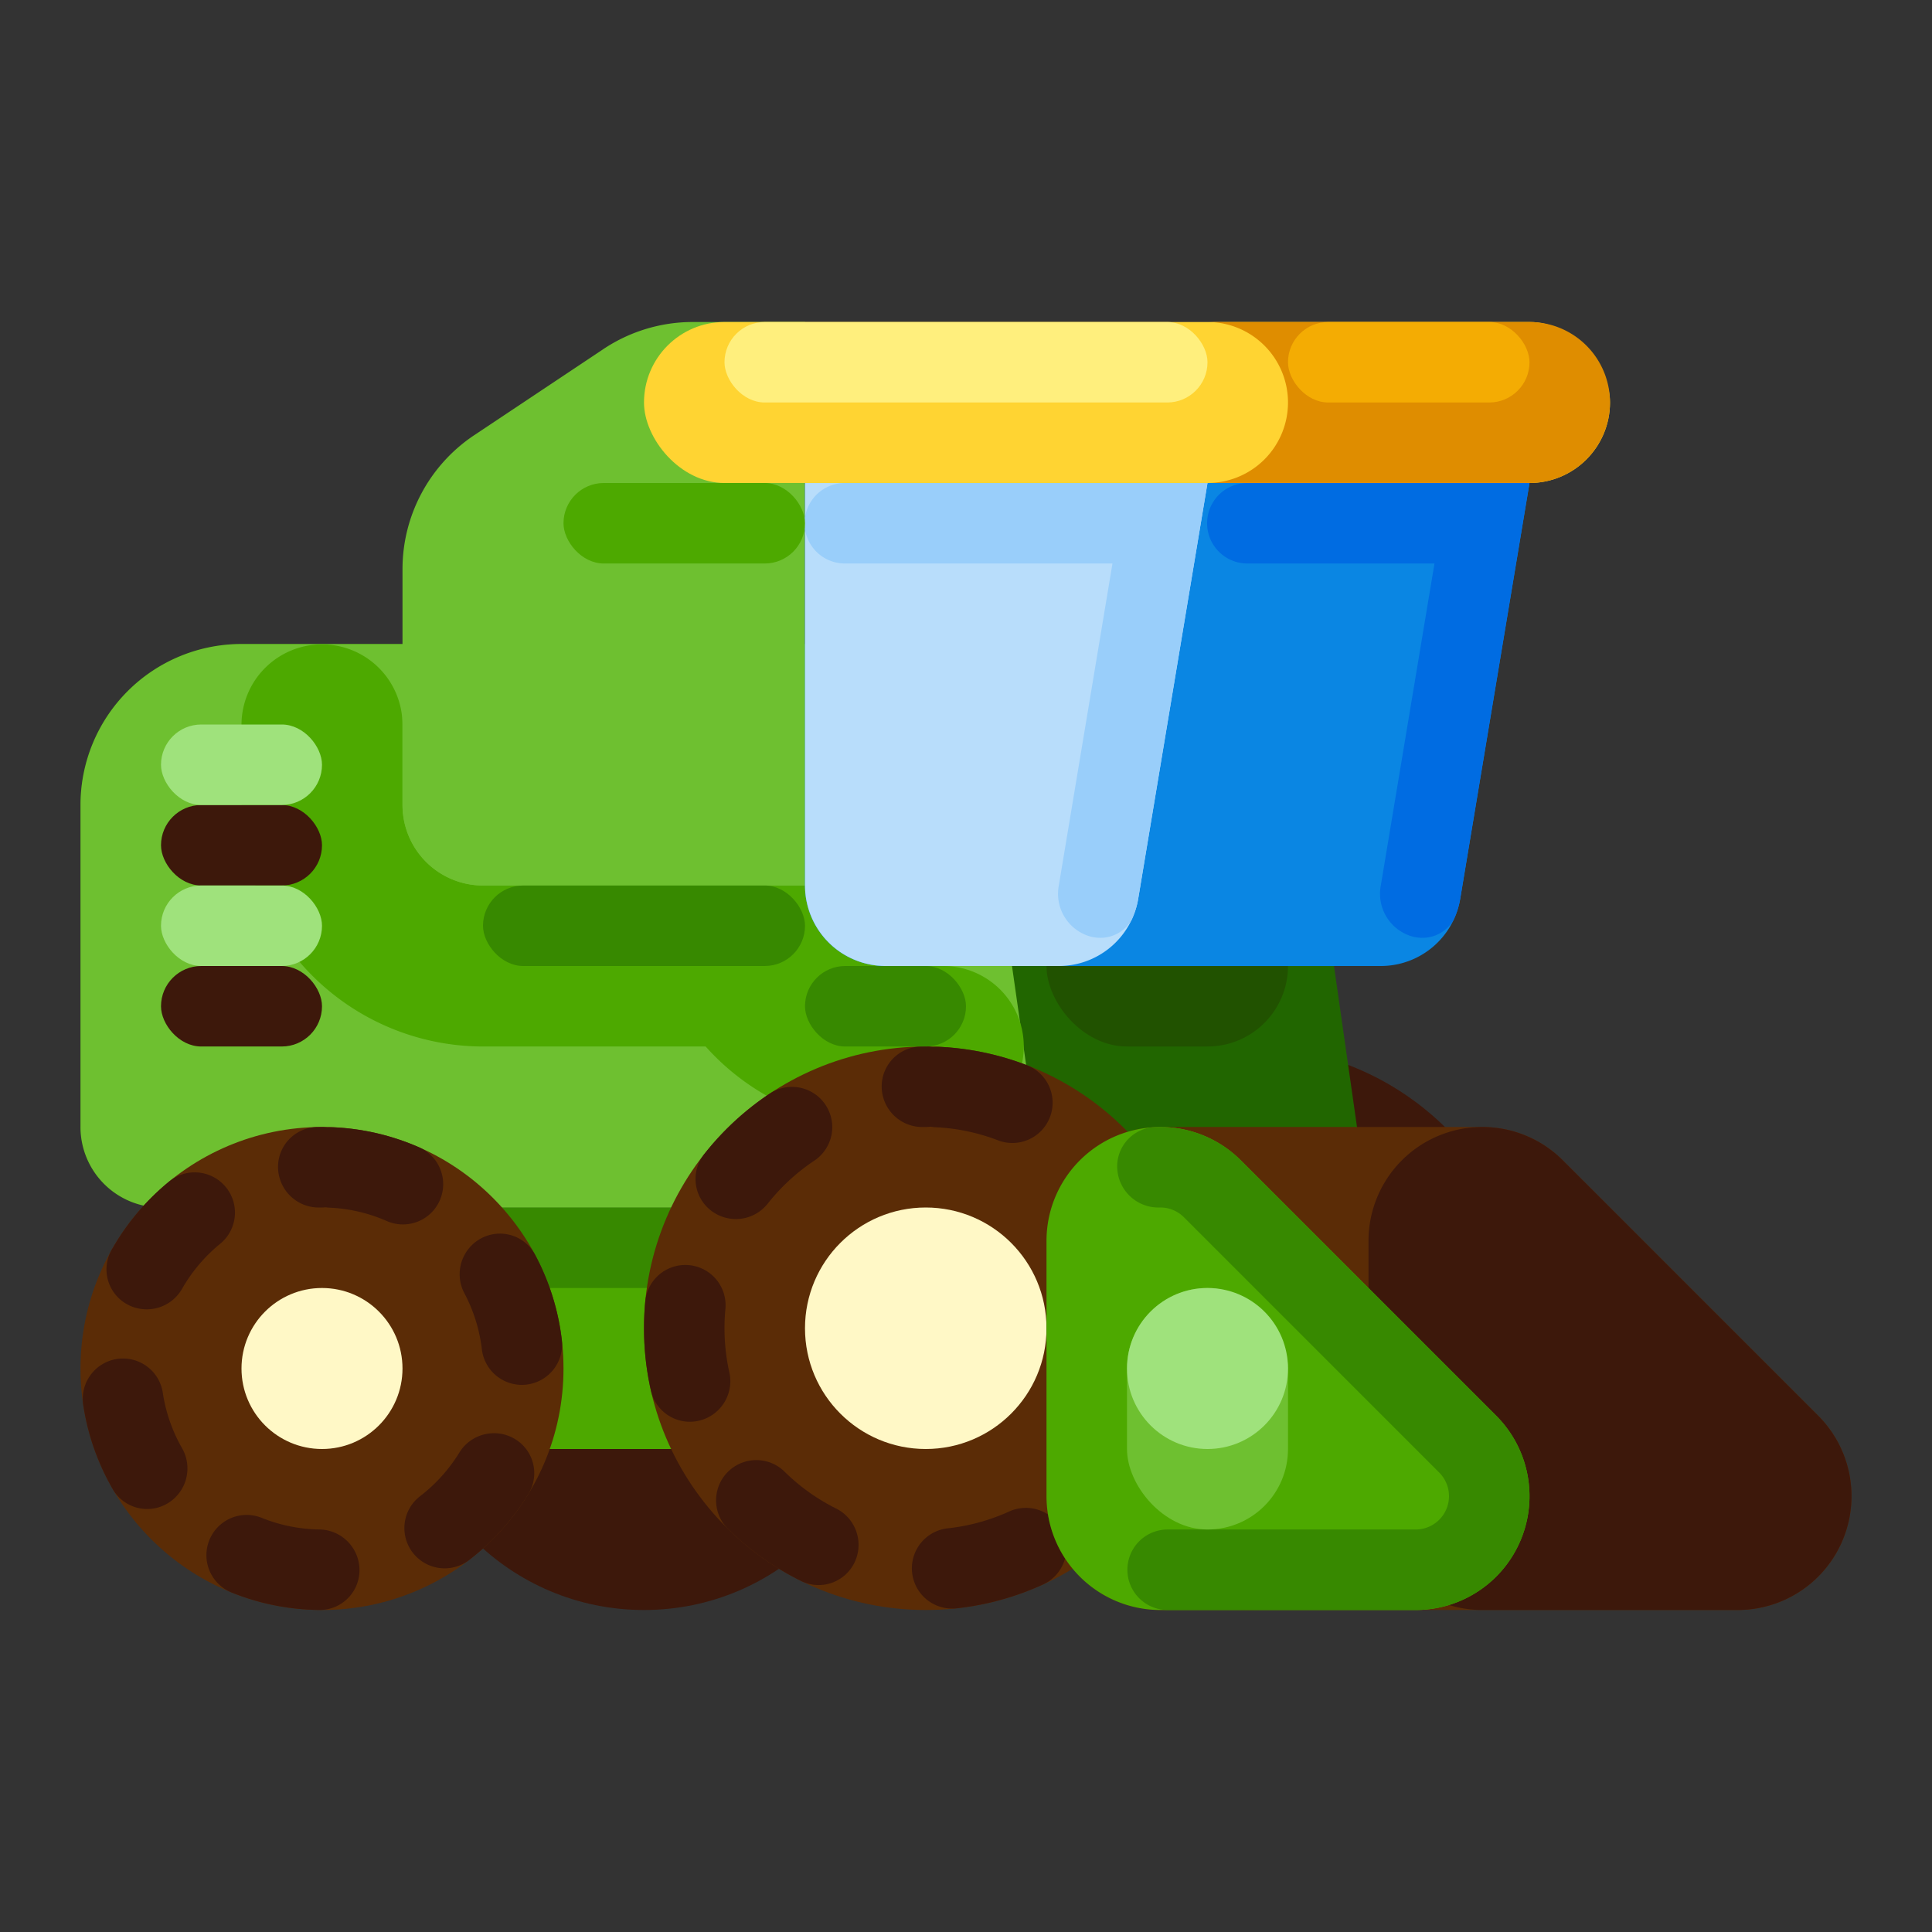 <svg xmlns="http://www.w3.org/2000/svg" viewBox="0 0 512 512"><rect x="0" y="0" width="512" height="512" fill="#333333" stroke="none"/><title>Artboard 130</title><g id="Harvester"><circle cx="170.667" cy="362.667" r="64" style="fill:#3d180b"/><circle cx="330.667" cy="352" r="74.667" style="fill:#3d180b"/><rect x="64" y="256" width="277.333" height="128" style="fill:#4da900"/><rect x="64" y="298.667" width="128" height="42.667" rx="21.333" ry="21.333" style="fill:#378900"/><path d="M341.333,170.667H64a42.667,42.667,0,0,0-42.667,42.667v85.333A21.333,21.333,0,0,0,42.667,320h320Z" style="fill:#216600"/><rect x="277.333" y="234.667" width="64" height="42.667" rx="21.333" ry="21.333" style="fill:#215200"/><path d="M256,170.667H64a42.667,42.667,0,0,0-42.667,42.667v85.333A21.333,21.333,0,0,0,42.667,320H277.333Z" style="fill:#6ec030"/><path d="M85.333,170.768A21.333,21.333,0,0,0,64,192.101v21.232a64.072,64.072,0,0,0,64,64h17.787q.294,0,.587-.008.293.008.587.008h40.043a63.858,63.858,0,0,0,47.664,21.333h15.313a21.333,21.333,0,0,0,0-42.667H234.667a21.334,21.334,0,0,1-21.333-21.333H146.96q-.294,0-.587.008-.293-.008-.587-.008H128a21.334,21.334,0,0,1-21.333-21.333V192.101A21.333,21.333,0,0,0,85.333,170.768Z" style="fill:#4da900"/><path d="M125.666,115.334l34.252-22.834a42.667,42.667,0,0,1,23.667-7.166h29.748V234.667H128a21.333,21.333,0,0,1-21.333-21.333V150.835A42.667,42.667,0,0,1,125.666,115.334Z" style="fill:#6ec030"/><circle cx="245.333" cy="352" r="74.667" style="fill:#5b2c06"/><path d="M245.333,277.333h-.127c-.038 0-.075 0-.113 0h-.004c-.382.001-.759.005-1.14.012A10.568,10.568,0,0,0,233.657,288.09a10.766,10.766,0,0,0,10.747,10.583l.084-0.0.846-.007a10.726,10.726,0,0,0,1.297-.088,10.756,10.756,0,0,0,1.29.149l.841.047c.13.007.259.012.389.014q.223.027.45.045a52.996,52.996,0,0,1,14.789,3.332,10.667,10.667,0,1,0,7.625-19.924q-.416-.159-.835-.314l-.019-.007q-.1-.037-.201-.074l-.031-.011-.055-.02-.042-.015-.068-.025-.062-.022-.045-.016-.053-.019-.041-.015-.088-.031-.025-.009-.071-.025-.032-.012-.08-.028-.015-.005-.097-.035-.021-.007-.083-.029-.017-.006c-.067-.024-.139-.049-.206-.072l-.008-.003a74.183,74.183,0,0,0-12.766-3.193l-0-0-.109-.017-.01-.002c-.072-.011-.146-.023-.218-.034l-.019-.003-.098-.015-.01-.001c-.036-.006-.072-.011-.108-.016l-.018-.003-.088-.013-.026-.004-.103-.015-.009-.001-.095-.014-.034-.005-.073-.01-.034-.005-.095-.013-.043-.006-.056-.008-.052-.007-.05-.007-.088-.012-.047-.007-.058-.008-.04-.006-.211-.028-.028-.004-.069-.009-.018-.002c-.079-.01-.158-.021-.237-.031l-.003-0q-1.801-.23-3.628-.374c-.178-.014-.355-.024-.531-.029q-.219-.025-.442-.041c-.064-.004-.132-.009-.196-.013h-0q-.183-.012-.366-.022l-.002-0c-.035-.002-.071-.004-.106-.006-.3-.017-.603-.032-.904-.046q-.196-.007-.391-.007a10.686,10.686,0,0,0-1.205.068,10.685,10.685,0,0,0-1.599-.136c-.065-0-.132-0-.197-0ZM209.877,288.035a10.617,10.617,0,0,0-5.907,1.792q-2.225,1.483-4.334,3.118l-.002.002c-.087.067-.173.135-.259.202l-.006.005-.192.15-.002.002-.058.046-.018.014c-.058.046-.115.091-.173.137l-.017.014-.052.041-.024.019-.159.128-.031.025-.042.034-.036.029-.041.033-.067.054-.038.03-.039.032-.038.031-.045.037-.031.025-.071.058-.031.025-.049.04-.029.023-.057.047-.022.018c-.023.019-.05.041-.074.061l-.027.022-.051.042-.028.023-.065.054-.012.01-.077.064-.02.017c-.022.018-.043.035-.064.053l-.014.012c-.054.045-.11.092-.164.137l-.008.007-.076.064-.007.006c-.054.045-.112.094-.166.14l-.008.007a75.09,75.09,0,0,0-9.046,9.083q-.157.188-.303.381c-.096.106-.19.215-.282.325-.14.172-.277.34-.416.513q-.225.281-.448.563c-.042.053-.083.105-.124.158a10.566,10.566,0,0,0,1.834,14.773,10.766,10.766,0,0,0,15.045-1.726l.525-.656c.081-.101.16-.203.237-.306q.152-.167.298-.341a53.697,53.697,0,0,1,11.338-10.151,10.667,10.667,0,0,0-5.926-19.543Zm-28.27,47.196a10.669,10.669,0,0,0-10.603,9.623c-.089.938-.16,1.876-.214,2.824l-.001.01-.006.106-.001.017-.005.098-.001.023-.005.093-.001.027-.004.087-.002.032-.004.087-.001.029-.004.091-.001.025-.005.096-.001.021-.005.103-.001.014c-.005.119-.01.234-.015.354l-.001.021-.004.094-.001.033-.003.083-.001.036-.003.08-.001.041-.003.075-.001.044-.002.072-.001.046-.002.07-.001.046-.002.071-.001.047-.002.07-.001.046-.002.072-.001.045-.002.079-.001.036-.002.095-0.0.021-.003.118,0,.001-.002.115-.001.035-.001.081-.001.043-.001.074-.001.045-.001.073-.001.046-.001.07-.001.049-.001.068-.001.049-.001.068-0.0.048-.001.07-0.0.047-0.0.07-0.0.048-0.0.072-0.0.045-0.0.073-0.0.045-0.0.076-0.0.041-0.0.116h0l0.0.117 0.0.039 0.0.078 0.0.048 0.0.07 0.0.048 0.0.069 0.0.051 0.0.066 0.0.052.001.064.001.053.001.064.001.053.001.064.001.054.001.064.001.052.001.064.001.054.001.062.001.055.001.061.001.057.001.056.001.06.001.056.001.06.002.074.002.086.002.069.002.063.001.053.002.065.001.05.002.066.001.051.002.067.001.047.002.069.002.047.002.069.002.046.002.069.002.048.003.07.002.041.003.076.001.038.003.077.001.035.003.08.001.032.004.084.001.023.004.093 0.0.003q.015.331.032.661l.001.01.005.1.001.014.005.097.001.016.006.097.001.016.006.096.001.017.006.098.001.012.006.103 0.0.005a74.757,74.757,0,0,0,1.189,9.412q.05.263.113.52.034.221.078.442l.036.176.003.012q.028.135.057.271l.006.027.011.052.018.082.008.037.012.057.01.046.005.023q.06.275.121.549l.002.007.041.182a10.566,10.566,0,0,0,10.279,8.16,10.75,10.75,0,0,0,10.493-13.024l-.177-.817c-.027-.126-.057-.252-.089-.377-.022-.148-.047-.295-.075-.443A53.908,53.908,0,0,1,192,352q0-2.58.239-5.099a10.667,10.667,0,0,0-9.617-11.622q-.511-.048-1.015-.048Zm18.827,51.71a10.667,10.667,0,0,0-7.491,18.261c.048.048.095.094.144.141l.014.013.064.062.012.012.077.075h0l.074.072.014.014.07.068.004.004.078.076.005.005.07.068.013.012.071.068.004.004.078.075.006.006.068.065.017.016c.049.047.103.098.152.145l.008.008.069.065.012.011c.051.048.103.098.154.145l.01.009.067.063.013.013c.051.048.101.094.152.142l.016.015.063.058.015.014c.051.048.102.095.154.142l.013.012.066.061.013.012c.052.048.102.094.154.141l.015.014.064.058.015.013.076.07.009.008.066.06.02.019.062.056.015.013.078.07.007.006.068.061.02.019.064.057.012.011.077.069.014.012.062.055.022.02.06.054.017.015.076.067.015.014.06.053.023.021.064.057.011.01.075.066.022.02.055.048.024.021.062.054.015.013.073.064.026.022.048.042.032.027.058.05.027.023.061.053.029.025.049.043.027.023.067.057.024.021.058.05.028.024.048.041.03.026.071.06.025.021.049.041.037.031.04.033.035.03.069.058.032.027.044.036.037.031.036.03.041.034.038.032.069.057.032.027.046.038.024.02c.054.044.107.089.161.133l.025.021.05.041.018.015.167.137.022.018.052.042.016.013c.057.047.114.093.171.139l.02.016.054.044.005.004c.061.049.122.099.183.147l.014.011q.124.099.248.198l.012.009c.085.067.17.134.255.201l0.0 0a74.752,74.752,0,0,0,10.877,7.125q.235.126.474.24.189.11.384.214.595.31,1.197.609l.03.015.003.001c.059.03.118.059.177.088a10.561,10.561,0,0,0,14.082-4.818,10.769,10.769,0,0,0-4.767-14.375l-.747-.378q-.173-.088-.348-.169-.193-.114-.393-.222a53.528,53.528,0,0,1-12.236-9.025,10.633,10.633,0,0,0-7.483-3.066Zm71.401,12.668a10.684,10.684,0,0,0-4.371.936l-.763.342q-.176.079-.348.163-.211.078-.421.166a52.909,52.909,0,0,1-14.669,3.794,10.667,10.667,0,1,0,2.333,21.205l.011-.001q.118-.013.235-.026l.017-.002.077-.009h0c.053-.006.105-.012.158-.018l.014-.002.071-.008.029-.004c.072-.008.143-.017.214-.026l.033-.004.064-.008.032-.004.114-.014.035-.004.061-.008.039-.005.06-.007.049-.007.089-.011.048-.006.054-.007.052-.007.074-.01.064-.008.051-.007.052-.007.049-.007.071-.01.061-.008.062-.009.047-.006.058-.008.045-.006.092-.013.041-.006.064-.009.042-.006.083-.012.032-.005.083-.012.038-.006.073-.011.032-.005.098-.015.031-.005.073-.011.037-.006.077-.012.028-.004.097-.015.034-.005.073-.011.033-.005.101-.016.019-.003.085-.013.033-.005.085-.014.018-.003.102-.016.027-.005.08-.013.028-.005.104-.017.004-.001.1-.017.027-.005.087-.015.019-.003c.034-.006.072-.012.105-.018l.018-.003c.029-.005.058-.01.087-.015l.027-.005.209-.036.025-.005.082-.015.025-.004.102-.018.021-.004c.029-.005.057-.01.085-.015l.027-.005.092-.017.012-.002.105-.019.021-.004.087-.016.023-.004.105-.02.006-.001c.031-.006.066-.012.097-.018l.027-.005.089-.017.015-.003.103-.02.024-.005.083-.016.026-.005c.069-.013.138-.027.207-.04l.028-.006.082-.016.023-.005.103-.021.017-.003.087-.018.028-.006.094-.019.009-.002.1-.02.033-.007.074-.015.029-.006.1-.021.019-.004.082-.017.033-.007.079-.017.024-.005.1-.021.026-.006.078-.017.03-.006.1-.021.009-.002.091-.02.033-.007.075-.016.027-.006.099-.022.025-.006.08-.018.029-.007.085-.019.021-.005.093-.021.033-.007.07-.016.034-.007.095-.022.03-.007.071-.016.038-.008.075-.018.025-.006.095-.022.035-.008.068-.016.034-.008.093-.022.032-.007.069-.017.041-.01.064-.015.035-.008.092-.022.04-.01.058-.014.046-.011.067-.016.053-.013.066-.016.047-.012.053-.013.045-.011.087-.022.047-.012.049-.013.051-.013.05-.013.076-.019.055-.014.053-.014.042-.011.056-.014.047-.012.085-.022.047-.012.053-.014.045-.012.087-.023.046-.012.056-.015.042-.011.055-.015.035-.009.105-.028.034-.009.059-.016.035-.009c.067-.018.135-.036.202-.055l.028-.008.063-.017.027-.007.128-.035.013-.004.068-.019.022-.006c.073-.02.145-.041.218-.061l.014-.004.074-.021.005-.002q.115-.033.231-.066l.009-.003q.157-.045.314-.091l.002-0a74.096,74.096,0,0,0,7.919-2.804q.247-.104.485-.217.208-.079.415-.167l.171-.075.007-.003q.264-.116.526-.233l.036-.016.042-.019.094-.042.002-.001c.19-.086.377-.171.566-.258a10.565,10.565,0,0,0,5.109-13.969,10.772,10.772,0,0,0-9.799-6.282Zm35.521-42.142a10.778,10.778,0,0,0-10.392,7.972l-.216.807q-.05.187-.093.374-.072.212-.136.43a52.963,52.963,0,0,1-6.308,13.783,10.667,10.667,0,0,0,17.914,11.585,74.494,74.494,0,0,0,5.738-10.727l0-.001c.045-.104.09-.207.134-.312l.001-.001c.045-.104.088-.207.133-.312l.001-.003c.118-.279.234-.557.348-.838l.001-.002a74.102,74.102,0,0,0,2.517-7.196q.07-.243.129-.486.068-.206.129-.415c.053-.189.106-.381.157-.571l.001-.002.028-.104.002-.009.025-.095.009-.033.016-.061.024-.092.003-.013q.047-.176.092-.353l.003-.01.046-.177a10.565,10.565,0,0,0-7.615-12.793,10.707,10.707,0,0,0-2.692-.344Zm-10.439-54.088a10.549,10.549,0,0,0-6.276,2.07,10.768,10.768,0,0,0-2.329,14.964l.493.679q.114.157.232.308.12.191.25.379a53.041,53.041,0,0,1,6.74,13.585,10.667,10.667,0,0,0,20.283-6.611q-1.113-3.4-2.536-6.65l-.001-.003c-.046-.104-.091-.206-.137-.31h-0c-.046-.104-.091-.205-.138-.309l-.002-.004c-.031-.069-.061-.136-.092-.205l-.001-.001-.046-.102-.001-.002c-.031-.069-.061-.135-.093-.203l-.003-.006-.044-.095-.003-.007c-.031-.067-.061-.133-.092-.199l-.004-.009-.045-.097-0-.001q-.046-.1-.093-.199l-.005-.011q-.047-.099-.093-.198l-.002-.004-.044-.092-.006-.012c-.03-.064-.062-.131-.093-.195l-.006-.013-.041-.086-.006-.013-.047-.097-.001-.002-.044-.091-.011-.023-.037-.076-.009-.018-.046-.095-.004-.007-.042-.086-.011-.022-.04-.081-.005-.011-.046-.094-.008-.016-.039-.078-.011-.022-.041-.083-.005-.01-.046-.092-.01-.021-.036-.072-.013-.026-.043-.086-.002-.005-.044-.088-.016-.032-.031-.061-.016-.032-.044-.087-.008-.017-.037-.072-.018-.035-.028-.054-.02-.038-.042-.082-.016-.031-.03-.058-.02-.039-.028-.054-.018-.036-.042-.081-.02-.038-.026-.05-.022-.041-.025-.048-.037-.07-.025-.048-.025-.048-.019-.036-.028-.052-.015-.029-.052-.097-.017-.032-.029-.054-.016-.03-.03-.055-.008-.015-.063-.118-.012-.022-.032-.06-.01-.019q-.054-.1-.108-.199l-.007-.013-.037-.068-.002-.005c-.038-.071-.077-.142-.116-.212l-.003-.006a74.665,74.665,0,0,0-3.997-6.481q-.152-.22-.312-.43c-.081-.126-.164-.252-.251-.376-.035-.05-.071-.1-.106-.149l-.004-.006q-.186-.262-.375-.522l-.018-.024-.03-.041-.052-.072-.008-.011c-.109-.149-.217-.296-.327-.444a10.555,10.555,0,0,0-8.451-4.217Z" style="fill:#3d180b"/><circle cx="245.333" cy="352" r="32" style="fill:#fff8c6"/><path d="M481.831,375.163,414.169,307.503a30.168,30.168,0,0,0-21.333-8.836H307.503a30.17,30.17,0,0,0-30.169,30.169v67.66a30.17,30.17,0,0,0,30.169,30.171H460.497a30.171,30.171,0,0,0,21.333-51.504Z" style="fill:#5b2c06"/><path d="M362.667,328.837v67.66a30.17,30.17,0,0,0,30.17,30.17h67.66a30.17,30.17,0,0,0,30.17-30.17v0a30.17,30.17,0,0,0-8.837-21.333l-67.66-67.66a30.17,30.17,0,0,0-21.333-8.837h0A30.17,30.17,0,0,0,362.667,328.837Z" style="fill:#3d180b"/><path d="M277.333,328.837v67.66a30.17,30.17,0,0,0,30.17,30.17h67.66a30.17,30.17,0,0,0,30.17-30.17v0a30.17,30.17,0,0,0-8.837-21.333l-67.66-67.66a30.17,30.17,0,0,0-21.333-8.837h0A30.17,30.17,0,0,0,277.333,328.837Z" style="fill:#4da900"/><path d="M307.503,298.667h-.083l-.058 0H307.346l-.051 0-.025 0-.043 0-.041 0-.032 0-.034 0-.024 0-.069.001-.013 0q-.286.004-.57.014l-.014.001-.04.001-.051.002q-.326.012-.651.032a10.418,10.418,0,0,0-9.613,10.83,10.918,10.918,0,0,0,10.865,10.458c.069,0,.138-.001.207-.002L307.503,320h0a8.779,8.779,0,0,1,6.249,2.588l67.66,67.66a8.837,8.837,0,0,1-6.248,15.085h-65.83a10.667,10.667,0,0,0,0,21.333h65.83a30.17,30.17,0,0,0,21.333-51.503l-.022-.021-.111-.111-.04-.04q-.089-.09-.224-.224l-.048-.048-.084-.084-.017-.017-.115-.115-.096-.096c-.053-.053-.11-.11-.168-.168l-.035-.035-.097-.097-.052-.052-.212-.212-.034-.034-.098-.098-.117-.118-.015-.015-.08-.08-.052-.052-.229-.229-.035-.035-.007-.007-.125-.125-.115-.115-.017-.017-.12-.12-.012-.012-.082-.082-.182-.183-.238-.238-.026-.026-.052-.052-.08-.08-.052-.053q-.104-.104-.212-.212l-.091-.091-.042-.041-.13-.13-.002-.002-.027-.027-.105-.105-.131-.131-.133-.133-.05-.05c-.071-.071-.142-.142-.215-.215l-.068-.068-.064-.064-.033-.033-.099-.099-.097-.097c-.347-.347-.712-.712-1.092-1.092l-.036-.036c-.033-.033-.063-.063-.096-.096l-.18-.18-.084-.084-.214-.215-.182-.182-.056-.056c-.199-.199-.399-.399-.605-.605l-.054-.054-.078-.078-.092-.091-.041-.041-.002-.002q-.577-.577-1.187-1.187l-.065-.065-.067-.067-.358-.358-.039-.039-.105-.105q-.079-.079-.159-.159l-.083-.084-.049-.049-.098-.098-.034-.034-.201-.201q-.163-.163-.328-.327l-.089-.089-.176-.176-.081-.08-.052-.052h0l-.132-.132-.024-.023c-.168-.168-.334-.334-.505-.505l-.076-.076-.056-.056-.105-.105-.027-.027-.244-.244-.02-.021-.028-.028c-.166-.166-.332-.332-.5-.5l-.003-.002c-2.76-2.761-5.848-5.848-9.116-9.116h0c-3.964-3.965-8.193-8.193-12.422-12.422h0c-4.229-4.229-8.458-8.457-12.422-12.422h0c-3.374-3.374-6.554-6.554-9.383-9.382l-.065-.065-.067-.067-.098-.098-.034-.034-.02-.021-.244-.244-.027-.027-.105-.105-.056-.056-.076-.076-.505-.505-.024-.023-.184-.184-.081-.08-.176-.176-.089-.089-.328-.327-.201-.201-.034-.034-.098-.098-.049-.049-.083-.084-.159-.159c-.035-.035-.07-.07-.105-.105l-.039-.039-.358-.358-.067-.067-.065-.065-1.187-1.187-.002-.002-.041-.041-.092-.091-.078-.078-.054-.054-.605-.605-.056-.056-.182-.182q-.108-.108-.214-.215l-.084-.084c-.059-.06-.122-.122-.18-.18l-.096-.096-.036-.036-1.092-1.092-.097-.097-.099-.099-.033-.033-.064-.064-.068-.068-.215-.215-.05-.05-.133-.133-.131-.131-.105-.105-.027-.027-.002-.002c-.044-.043-.087-.087-.13-.13l-.042-.041-.091-.091-.212-.212-.052-.053-.08-.08-.052-.052-.026-.026q-.121-.122-.238-.238l-.183-.183-.082-.082-.012-.012c-.04-.04-.081-.08-.12-.12l-.017-.017-.115-.115-.125-.125-.007-.007-.035-.035c-.079-.079-.155-.155-.229-.229l-.052-.052-.08-.08-.015-.015-.117-.118-.098-.098-.034-.034-.212-.212-.052-.052-.097-.097-.035-.035-.168-.168-.096-.096-.115-.115-.017-.017-.084-.084-.048-.048-.224-.224-.04-.04-.111-.111-.022-.021h0a30.17,30.17,0,0,0-21.333-8.837Z" style="fill:#378900"/><path d="M213.333,234.667V128h192L386.971,238.174A21.333,21.333,0,0,1,365.928,256H234.667A21.333,21.333,0,0,1,213.333,234.667Z" style="fill:#0a86e3"/><path d="M405.333,128H330.667a10.667,10.667,0,1,0,0,21.333h49.484l-5.172,31.033q-.049.291-.081.581-.063.285-.112.576l-8.857,53.143-.003.016a11.769,11.769,0,0,0,8.107,13.429,10.361,10.361,0,0,0,2.895.419,9.544,9.544,0,0,0,8.301-4.765,21.26,21.26,0,0,0,1.182-3.126l0-0q.087-.298.165-.601l.002-.007.026-.103.004-.016.007-.03.006-.022.011-.044.006-.023.006-.026.01-.043.005-.021.008-.032.005-.02.011-.045.005-.02.008-.036.004-.015.011-.049.003-.015.01-.044.002-.008.012-.051.003-.013.011-.05.001-.003.012-.054.002-.01.023-.108.002-.01.023-.11.002-.007.023-.112.001-.006.023-.114.001-.005.011-.057.001-.003.011-.055.001-.004.011-.057.001-.005.01-.055 0-.002.011-.057.001-.005.01-.055 0-.003.01-.055.002-.01.009-.052.001-.003.009-.053.002-.013.009-.053h0s.034-.206.099-.592l.001-.008.117-.7.004-.024.035-.208 0-.001.019-.115 0-.002.009-.056.002-.009.007-.044.003-.019.017-.102.003-.017.009-.053.003-.016.006-.036.004-.025.003-.019.001-.006.004-.024.006-.035.001-.004.007-.042.004-.023 0-.001.004-.023.067-.404.002-.011.005-.031.001-.005.005-.029.001-.004.005-.031.002-.012.005-.03 0-.001.005-.032.002-.011.023-.139.003-.02.05-.298 0-.003,8.319-49.913q.045-.273.075-.545.061-.273.108-.553L405.333,128Z" style="fill:#006ce2"/><path d="M213.333,234.667V128H320L301.638,238.174A21.333,21.333,0,0,1,280.595,256h-45.928A21.333,21.333,0,0,1,213.333,234.667Z" style="fill:#b8ddfb"/><path d="M320,128H224a10.667,10.667,0,1,0,0,21.333h70.817l-5.172,31.033q-.049.291-.081.581-.063.285-.112.576l-8.857,53.143-.003.016a11.769,11.769,0,0,0,8.107,13.429,10.361,10.361,0,0,0,2.895.419,9.544,9.544,0,0,0,8.301-4.765,21.261,21.261,0,0,0,1.182-3.126l0-0q.087-.298.165-.601l.002-.007.026-.103.004-.016.007-.03.006-.022.011-.044.006-.023.006-.026.01-.043.005-.021.008-.032.005-.02.011-.045.005-.02.008-.036.004-.015.011-.049.003-.015.01-.044.002-.008.012-.051.003-.013.011-.05.001-.003.012-.054.002-.01.023-.108.002-.01.023-.11.002-.007.023-.112.001-.006.023-.114.001-.005.011-.057.001-.003.011-.055.001-.004.011-.057.001-.005.01-.055 0-.002.01-.057.001-.005.01-.055 0-.003.01-.055.002-.01.009-.052.001-.003.009-.053.002-.013.009-.053h0s.034-.206.099-.592l.001-.008.117-.7.004-.024.035-.208 0-.001.019-.115 0-.002.009-.056.002-.009.007-.044.003-.019.017-.102.003-.017.009-.053.003-.016.006-.036.004-.025.003-.019.001-.006.004-.024.006-.035.001-.004.007-.042.004-.023 0-.001.004-.023.067-.404.002-.011.005-.031.001-.005.005-.029.001-.004.005-.031.002-.012.005-.03 0-.001.005-.032.002-.011.023-.139.003-.02.05-.298 0-.003,8.319-49.913q.045-.273.075-.545.061-.273.108-.553L320,128Z" style="fill:#99cefa"/><rect x="170.667" y="85.333" width="256" height="42.667" rx="21.333" ry="21.333" style="fill:#ffd432"/><path d="M405.333,128a21.333,21.333,0,0,0,21.333-21.333v0a21.333,21.333,0,0,0-21.333-21.333H320a21.333,21.333,0,0,1,21.333,21.333v0A21.333,21.333,0,0,1,320,128Z" style="fill:#df8d00"/><rect x="149.333" y="128" width="64" height="21.333" rx="10.667" ry="10.667" style="fill:#4da900"/><rect x="128" y="234.667" width="85.333" height="21.333" rx="10.667" ry="10.667" style="fill:#378900"/><rect x="213.333" y="256" width="42.667" height="21.333" rx="10.667" ry="10.667" style="fill:#378900"/><rect x="192" y="85.333" width="128" height="21.333" rx="10.667" ry="10.667" style="fill:#ffef7d"/><rect x="341.333" y="85.333" width="64" height="21.333" rx="10.667" ry="10.667" style="fill:#f4ac03"/><rect x="42.667" y="213.333" width="42.667" height="21.333" rx="10.667" ry="10.667" style="fill:#3d180b"/><rect x="42.667" y="256" width="42.667" height="21.333" rx="10.667" ry="10.667" style="fill:#3d180b"/><rect x="42.667" y="192" width="42.667" height="21.333" rx="10.667" ry="10.667" style="fill:#9fe27c"/><rect x="42.667" y="234.667" width="42.667" height="21.333" rx="10.667" ry="10.667" style="fill:#9fe27c"/><rect x="298.667" y="341.333" width="42.667" height="64" rx="21.333" ry="21.333" style="fill:#6ec030"/><circle cx="320" cy="362.667" r="21.333" style="fill:#9fe27c"/><circle cx="85.333" cy="362.667" r="64" style="fill:#5b2c06"/><path d="M85.333,298.667h-.121l-.06 0h-.038l-.07 0-.069 0h-.015q-.21.001-.42.004H84.523l-.038.001c-.191.003-.381.006-.572.01a10.551,10.551,0,0,0-10.228,10.756,10.783,10.783,0,0,0,10.76,10.569c.032,0,.065,0,.098-0L85.333,320q.497-.004.983-.053.483.07.978.097l.785.042c.12.007.238.011.357.013.141.017.283.032.426.043a42.26,42.26,0,0,1,13.689,3.469,10.667,10.667,0,0,0,8.636-19.507l-.038-.017-.024-.01-.062-.027-.023-.01-.065-.028-.021-.009c-.056-.024-.111-.049-.167-.073l-.025-.011-.06-.026-.027-.011-.058-.025-.027-.012-.064-.028-.019-.008-.085-.036-.001-.001-.082-.035-.029-.012-.054-.023-.034-.014-.051-.021-.032-.014-.055-.023-.028-.012-.168-.07-.021-.009-.064-.026-.027-.011-.058-.024-.029-.012-.06-.024-.025-.01-.068-.028-.016-.007-.086-.035-.009-.004-.075-.031-.022-.009-.064-.026-.025-.01-.061-.024-.026-.01-.07-.028-.014-.006c-.059-.023-.115-.046-.174-.069l-.018-.007-.068-.027-.022-.009-.066-.026-.021-.008-.069-.027-.018-.007c-.059-.023-.116-.045-.175-.068l-.012-.005-.075-.029-.018-.007-.069-.026-.022-.008-.073-.028-.012-.004-.088-.034-.001-0-.091-.034-.003-.001-.083-.031-.017-.007-.072-.027-.018-.007-.072-.027-.015-.006-.267-.099-.01-.004-.077-.028-.018-.006-.076-.028-.009-.004c-.09-.033-.182-.066-.273-.099l-.001-0c-.031-.011-.059-.021-.09-.032l-.004-.001-.087-.031-.005-.002c-.308-.109-.614-.215-.924-.32l-.001-0a63.693,63.693,0,0,0-15.317-3.154q-.236-.018-.47-.026-.2-.023-.402-.039c-.552-.037-1.102-.067-1.657-.09-.116-.004-.231-.006-.346-.006q-.443,0-.877.036a10.696,10.696,0,0,0-1.22-.085c-.078,0-.158-0-.236-0ZM51.592,310.689a10.622,10.622,0,0,0-6.746,2.41,64.395,64.395,0,0,0-5.739,5.306l-.006.007-.053.055-.004.005q-.141.148-.281.296l-.004.004-.051.054-.009.009-.048.051-.012.012-.048.051-.009.009-.051.054-.001.001q-.11.117-.219.236l-.011.011-.046.05-.013.014-.045.049-.014.015-.045.049-.011.012c-.07.076-.14.153-.209.229l-.009.01-.043.047-.017.02-.041.045-.018.02-.04.045-.017.02-.042.047-.013.014-.141.158-.016.018-.04.045-.019.021-.038.043-.022.025-.036.041-.022.025-.036.041-.023.026-.036.041-.018.021-.074.085-.02.023-.036.041-.022.026-.036.041-.023.027-.034.039-.023.027-.037.043-.018.021-.039.045-.017.02c-.045.052-.089.104-.134.156l-.016.019-.037.044-.021.025-.037.043-.02.023-.037.043-.021.025-.037.044-.017.02-.041.048-.009.011-.089.105-.011.013-.039.046-.018.021-.038.046-.018.021-.039.047-.016.019-.039.047-.017.021-.041.049-.009.01c-.049.059-.097.118-.146.177l-.007.009-.04.049-.016.019-.039.047-.018.021-.038.047-.016.02-.039.048-.016.02-.04.049-.005.006c-.048.059-.094.117-.142.175l-.014.017-.039.048-.016.02-.038.048-.017.021-.038.048-.016.02-.039.049-.011.014c-.064.08-.127.16-.191.24l-.011.014-.043.054-.01.013-.043.055-.01.013-.043.055-.007.009c-.066.084-.132.169-.197.253l-.003.004-.043.055-.011.015-.042.054-.01.013-.044.057-.006.008q-.149.194-.296.389l-.005.007-.047.062-.002.003q-.174.231-.346.464l-.004.005q-1.586,2.145-2.994,4.423c-.092.149-.179.298-.263.45q-.116.174-.226.354c-.038.064-.076.127-.114.191l-.005.008q-.103.173-.204.347l-.026.045-.013.022-.041.07-.001.001q-.215.371-.426.745A10.549,10.549,0,0,0,33.571,345.584a10.778,10.778,0,0,0,14.629-3.954l.392-.676q.089-.154.173-.309.119-.177.232-.36A42.866,42.866,0,0,1,58.351,329.613,10.667,10.667,0,0,0,51.592,310.689ZM32.611,360.019a10.676,10.676,0,0,0-10.561,12.256q.38,2.526.955,4.984l.001.004q.057.243.115.485l.002.007.019.078 0.0.002q.049.202.099.403l.001.006.019.077.001.005q.061.242.123.482l.001.005.02.077.001.005q.063.241.128.481l.001.002q.065.242.132.482l0.0.002.022.08h0a63.576,63.576,0,0,0,4.979,12.508q.122.231.253.454c.061.125.124.25.191.374.036.065.073.134.109.199l.003.006q.07.128.141.255l.001.003.028.051.018.033.02.035c.029.051.059.105.087.156l.004.008.044.078.001.002c.048.084.094.166.142.25l.001.002c.069.121.137.239.207.359a10.546,10.546,0,0,0,14.357,3.774A10.785,10.785,0,0,0,48.3,383.878l-.383-.681q-.087-.154-.178-.305c-.061-.129-.125-.256-.192-.383a42.179,42.179,0,0,1-4.401-13.409,10.668,10.668,0,0,0-10.535-9.08ZM65.374,401.472a10.668,10.668,0,0,0-3.999,20.56q1.135.458,2.29.874l.002.001.07.025.013.005.065.023.017.006c.094.034.188.067.282.1l.021.007.056.02.027.009.056.02.027.009.058.02.019.007.192.066.032.011.051.018.033.011.05.017.035.012.051.017.033.011.062.021.067.023.037.012.051.017.037.013.047.016.04.013.049.016.037.012.06.02.025.008.085.028.027.009.059.019.034.011.056.018.03.01.062.02.026.008.077.024.009.003.091.029.005.002.084.027.017.005.071.022.024.007.07.022.018.006.082.026.007.002c.063.02.122.038.185.057l.006.002.085.026.01.003.081.025.012.004c.122.037.247.075.369.111l.008.002.089.027.001 0a63.569,63.569,0,0,0,7.84,1.788l.004.001.095.015.003 0c.099.016.197.032.296.047l0.0 0c.031.005.062.009.093.014l.016.002.078.012.022.003.081.012.012.002.192.029.017.002.076.011.026.004.07.01.025.004.072.01.023.003.089.012.005.001.092.013.032.004.06.008.038.005.054.007.041.006.053.007.039.005.058.008.059.008.063.008.048.007.042.006.052.007.038.005.056.007.029.004.063.008.013.002q.116.015.232.029l.011.001c.024.003.049.006.073.009l.015.002.074.009.011.001q2.22.267,4.486.38c.174.008.346.013.519.013.135.011.271.02.408.026q.828.029,1.661.037a10.551,10.551,0,0,0,10.563-10.43,10.783,10.783,0,0,0-10.521-10.904l-.788-.018c-.082-.002-.162-.003-.243-.003-.038,0-.076 0-.115.001-.142-.013-.284-.022-.428-.03A42.358,42.358,0,0,1,69.366,402.251a10.634,10.634,0,0,0-3.992-.779Zm65.554-21.654a10.776,10.776,0,0,0-9.154,5.06l-.414.664q-.095.152-.184.306-.124.172-.243.351a42.893,42.893,0,0,1-9.689,10.371A10.667,10.667,0,0,0,124.192,413.523q.558-.427,1.106-.865l0-0.0.073-.059.003-.002.072-.058.003-.002c.075-.06.148-.119.222-.18l.005-.004.065-.053.014-.012.057-.047.017-.014.054-.044.018-.015.056-.046.015-.013.141-.116.018-.015.052-.043.024-.02.046-.038.025-.021.045-.037.027-.023.042-.035.027-.022.045-.038.025-.021.067-.056.027-.023.04-.034.035-.029.034-.029.035-.03.033-.028.035-.03.034-.029.036-.03.029-.025.04-.034.02-.017.108-.092.001-.001.049-.042.017-.015.047-.041.02-.017.047-.04.02-.018.044-.038.023-.021.046-.04.011-.01q.089-.078.178-.156l.001-.001.056-.049.009-.008.053-.047.013-.011.052-.046.011-.01.055-.049.005-.004q.153-.136.306-.273l.002-.002.059-.053.004-.004a64.335,64.335,0,0,0,10.524-12.214c.096-.145.189-.293.277-.441q.122-.172.238-.35c.04-.062.077-.12.117-.183l.006-.01q.162-.254.321-.509l.039-.063.003-.004c.129-.208.26-.42.387-.63a10.548,10.548,0,0,0-3.581-14.403,10.686,10.686,0,0,0-5.594-1.576Zm1.558-52.895a10.552,10.552,0,0,0-4.975,1.25,10.786,10.786,0,0,0-4.485,14.475l.361.692q.082.158.169.312.085.194.179.387a42.205,42.205,0,0,1,3.967,13.546,10.669,10.669,0,0,0,10.58,9.418,10.776,10.776,0,0,0,1.264-.075,10.667,10.667,0,0,0,9.346-11.818,63.55,63.55,0,0,0-5.985-20.428q-.109-.223-.227-.438c-.057-.127-.116-.254-.178-.379-.035-.068-.068-.135-.103-.203l-.003-.006-.075-.148q-.286-.558-.582-1.109a10.548,10.548,0,0,0-9.252-5.478Z" style="fill:#3d180b"/><circle cx="85.333" cy="362.667" r="21.333" style="fill:#fff8c6"/></g></svg>